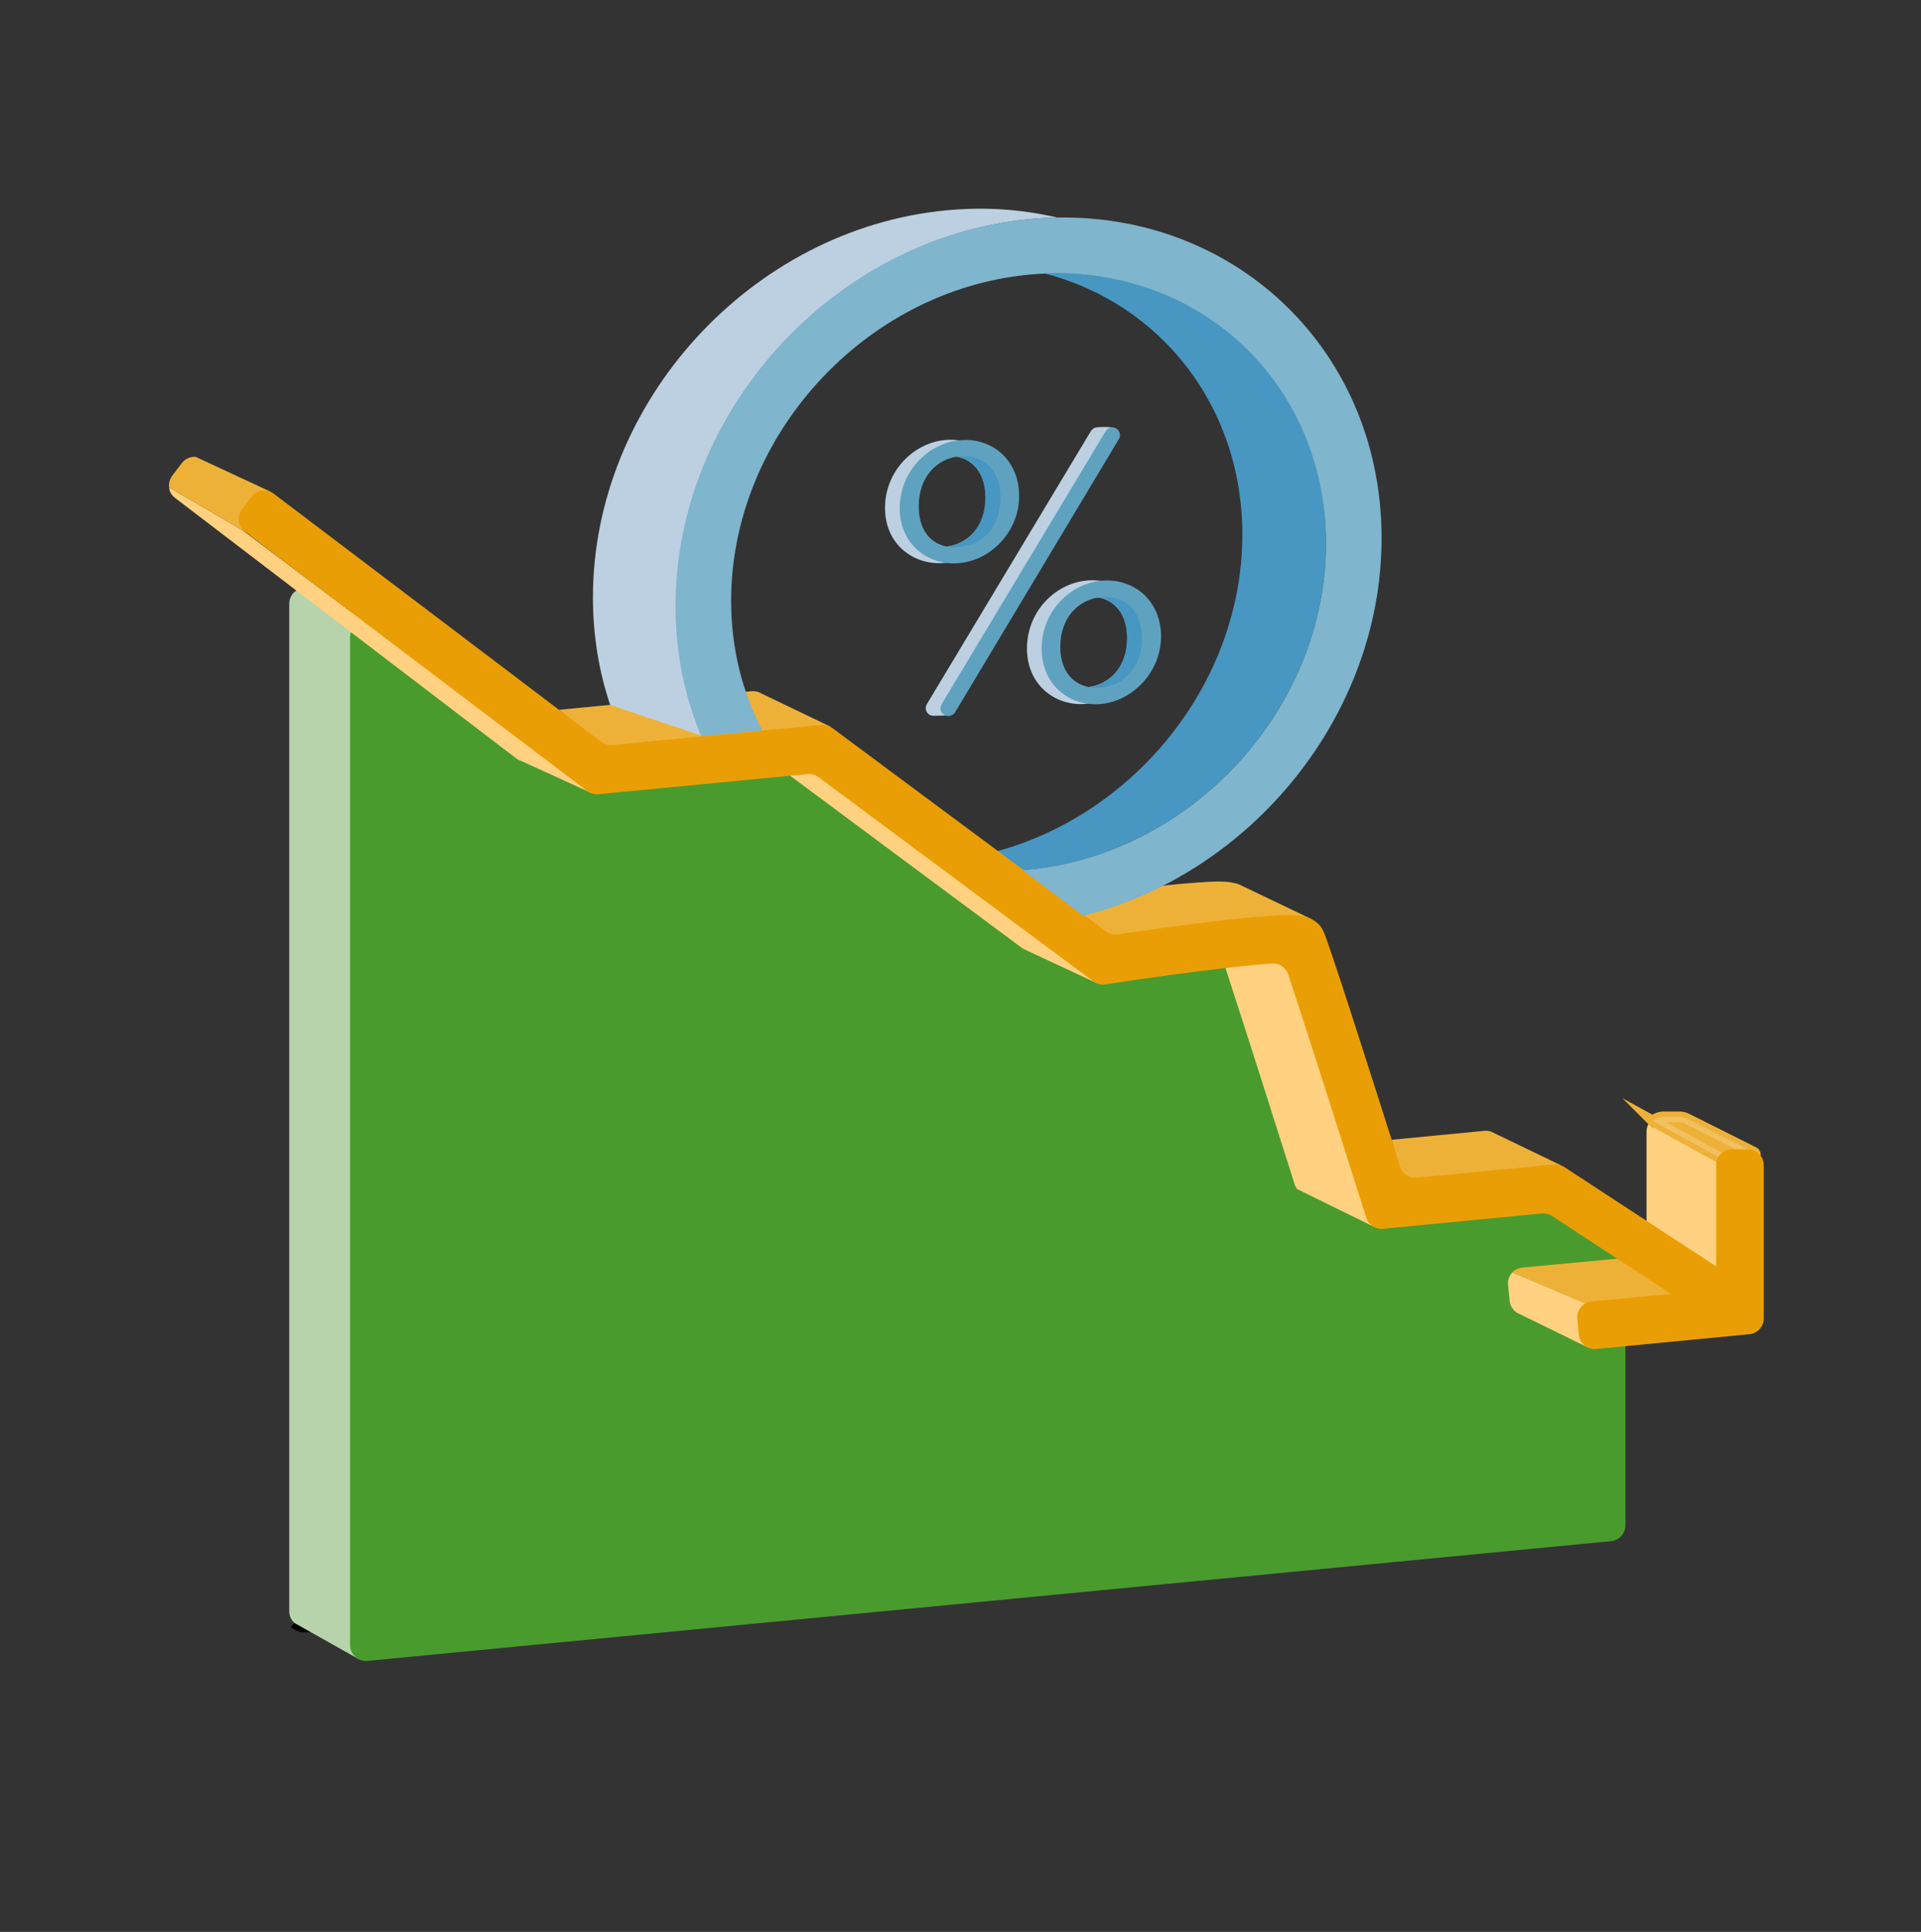 <svg width="180" height="181" viewBox="0 0 180 181" fill="none" xmlns="http://www.w3.org/2000/svg">
<rect x="0" y="0" width="180" height="181" fill="#333333" stroke="none"/>
<g clip-path="url(#clip0_1013_105707)">
<path d="M89.936 41.263C92.316 41.643 94.116 43.613 94.116 46.443C94.116 49.946 91.469 52.453 88.539 52.736C85.642 53.016 82.926 51.026 82.926 47.593C82.926 44.16 85.572 41.51 88.539 41.226C89.019 41.18 89.489 41.196 89.936 41.266V41.263ZM92.366 46.613C92.366 44.003 90.722 42.516 88.539 42.726C86.396 42.933 84.712 44.666 84.712 47.42C84.712 50.173 86.392 51.44 88.539 51.233C90.719 51.023 92.366 49.326 92.366 46.61V46.613ZM88.729 67.036L87.569 67.06H87.536C86.946 67.12 86.543 66.48 86.846 65.973L102.222 40.383C102.339 40.186 102.546 40.056 102.772 40.036C103.362 39.98 104.966 39.93 104.659 40.44L88.729 67.04V67.036ZM96.226 60.756C96.226 57.323 98.836 54.68 101.802 54.393C104.842 54.1 107.416 56.246 107.416 59.606C107.416 62.966 104.736 65.656 101.802 65.94C98.906 66.22 96.226 64.19 96.226 60.756ZM105.629 59.78C105.629 57.17 104.019 55.716 101.802 55.93C99.659 56.136 97.976 57.87 97.976 60.586C97.976 63.303 99.692 64.603 101.802 64.4C103.982 64.19 105.629 62.493 105.629 59.776V59.78Z" fill="#BCD0E1"/>
<path d="M154.281 115.507V106.02C154.281 105.547 154.501 105.127 154.841 104.854L161.277 108.55L161.101 119.357L154.277 115.507H154.281Z" fill="#FFD180"/>
<path d="M27.59 152.053C27.89 152.323 28.297 152.477 28.733 152.433L145.26 141.213C146.023 141.14 146.607 140.497 146.607 139.73V114.637" stroke="black" stroke-miterlimit="10"/>
<path d="M27.588 152.054C27.288 151.784 27.102 151.39 27.102 150.95V56.564C27.102 55.63 27.912 55.004 28.732 55.077L35.142 58.527L53.038 74.604L35.528 155.474H33.665L27.588 152.054Z" fill="#B6D3AB"/>
<path d="M51.187 70.68L70.02 68.867C70.387 68.83 70.754 68.933 71.05 69.153L76.297 72.093L55.697 74.007L51.184 70.68H51.187Z" fill="#2C681A"/>
<path d="M98.434 88.447C102.424 87.854 114.75 86.174 115.704 86.847L121.314 89.95L119.06 89.867L103.927 91.737C103.334 91.814 102.737 91.657 102.257 91.3L98.434 88.444V88.447Z" fill="#2C681A"/>
<path d="M128.203 111.063L138.753 110.046C139.09 110.013 139.43 110.096 139.713 110.283L145.17 113.33L128.893 115.083L128.203 111.063Z" fill="#2C681A"/>
<path d="M152.311 117.97L145.414 113.456C145.131 113.27 144.794 113.186 144.454 113.22L130.587 114.556C129.887 114.623 129.237 114.196 129.024 113.526C127.521 108.783 121.844 90.886 121.401 90.023C120.947 89.136 106.717 91.23 103.571 91.706C103.177 91.766 102.777 91.666 102.461 91.43L76.747 72.33C76.451 72.11 76.084 72.006 75.717 72.043L56.141 73.93C55.767 73.966 55.397 73.86 55.097 73.633L35.191 58.553C34.211 57.81 32.801 58.51 32.801 59.74V154.126C32.801 155.006 33.557 155.693 34.434 155.61L150.961 144.39C151.724 144.316 152.307 143.673 152.307 142.906V117.973L152.311 117.97Z" fill="#499B2D"/>
<path d="M86.992 80.756C89.925 81.523 93.082 81.79 96.375 81.473C111.765 79.99 124.245 66.313 124.245 50.92C124.245 35.526 112.595 25.016 97.918 25.626L97.815 25.6C108.645 28.38 116.408 37.956 116.408 50.096C116.408 65.486 103.932 79.166 88.538 80.65C88.058 80.696 87.582 80.73 87.105 80.753H86.988L86.992 80.756Z" fill="#4797C2"/>
<path d="M90.091 41.83C92.471 42.21 94.081 43.616 94.081 46.446C94.081 49.95 91.434 52.456 88.504 52.74V51.24C90.684 51.03 92.331 49.333 92.331 46.616C92.331 43.9 90.687 42.52 88.504 42.73L89.454 41.873C89.724 41.873 89.644 41.226 89.901 41.27" fill="#4797C2"/>
<path d="M103.368 55.01C105.748 55.39 107.358 56.797 107.358 59.627C107.358 63.13 104.711 65.637 101.781 65.92V64.42C103.961 64.21 105.608 62.514 105.608 59.797C105.608 57.08 103.965 55.7 101.781 55.91L102.731 55.054C103.001 55.054 102.921 54.407 103.178 54.45" fill="#4797C2"/>
<path d="M154.874 105.033C155.141 104.79 155.494 104.64 155.881 104.64H157.371C157.608 104.64 157.831 104.696 158.031 104.793L164.358 107.96C164.528 108.05 164.511 108.356 164.331 108.426L161.404 108.62L154.871 105.03L154.874 105.033Z" fill="#EA9E06" stroke="#EA9E06" stroke-miterlimit="10"/>
<path opacity="0.2" d="M154.874 105.033C155.141 104.79 155.494 104.64 155.881 104.64H157.371C157.608 104.64 157.831 104.696 158.031 104.793L164.358 107.96C164.528 108.05 164.511 108.356 164.331 108.426L161.404 108.62L154.871 105.03L154.874 105.033Z" fill="white" stroke="white" stroke-miterlimit="10"/>
<path d="M130.402 106.786L139.078 105.95C139.308 105.926 139.535 105.96 139.748 106.04L146.265 109.18L131.625 111.156L130.398 106.786H130.402Z" fill="#EA9E06"/>
<path opacity="0.2" d="M130.402 106.786L139.078 105.95C139.308 105.926 139.535 105.96 139.748 106.04L146.265 109.18L131.625 111.156L130.398 106.786H130.402Z" fill="white"/>
<path d="M99.527 84.2C101.231 83.954 103.501 83.637 105.774 83.354C108.454 83.017 110.621 82.794 112.214 82.684C113.704 82.58 115.064 82.487 116.077 82.85L123.004 86.167L104.234 88.36L99.527 84.197" fill="#EA9E06"/>
<path opacity="0.2" d="M99.527 84.2C101.231 83.954 103.501 83.637 105.774 83.354C108.454 83.017 110.621 82.794 112.214 82.684C113.704 82.58 115.064 82.487 116.077 82.85L123.004 86.167L104.234 88.36L99.527 84.197" fill="white"/>
<path d="M52.391 66.5L70.424 64.763C70.647 64.743 70.871 64.77 71.077 64.847L77.791 68.07L56.524 70.163L52.394 66.5H52.391Z" fill="#EA9E06"/>
<path opacity="0.2" d="M52.391 66.5L70.424 64.763C70.647 64.743 70.871 64.77 71.077 64.847L77.791 68.07L56.524 70.163L52.394 66.5H52.391Z" fill="white"/>
<path d="M49.014 71.37C48.778 71.29 48.524 71.17 48.374 71.056L16.428 46.67C16.178 46.48 15.881 46.166 15.848 45.663L22.688 49.656L55.561 74.366L49.014 71.373V71.37Z" fill="#FFD180"/>
<path d="M15.846 45.66C15.803 45.29 15.896 44.903 16.136 44.58L17.036 43.393C17.356 42.97 17.856 42.767 18.346 42.807L25.366 46.077L22.956 49.81L15.846 45.66Z" fill="#EA9E06"/>
<path opacity="0.2" d="M15.846 45.66C15.803 45.29 15.896 44.903 16.136 44.58L17.036 43.393C17.356 42.97 17.856 42.767 18.346 42.807L25.366 46.077L22.956 49.81L15.846 45.66Z" fill="white"/>
<path d="M141.714 119.21C141.424 119.513 141.264 119.933 141.308 120.383L141.451 121.867C141.498 122.367 141.791 122.787 142.198 123.02L148.841 126.27V122.217L141.714 119.213V119.21Z" fill="#FFD180"/>
<path d="M151.541 117.927L142.644 118.76C142.274 118.797 141.951 118.963 141.711 119.213L149.168 122.4L157.774 121.34L151.538 117.927H151.541Z" fill="#EA9E06"/>
<path opacity="0.2" d="M151.541 117.927L142.644 118.76C142.274 118.797 141.951 118.963 141.711 119.213L149.168 122.4L157.774 121.34L151.538 117.927H151.541Z" fill="white"/>
<path d="M74.035 72.677L95.748 88.807C95.861 88.89 95.985 88.957 96.115 89.007L102.931 92.18L103.428 90.08C103.428 90.08 76.421 71.154 76.298 71.2C76.175 71.247 74.031 72.68 74.031 72.68L74.035 72.677Z" fill="#FFD180"/>
<path d="M114.828 90.693C116.541 95.947 119.245 104.437 121.125 110.377L121.305 110.95C121.358 111.117 121.438 111.27 121.541 111.403L128.618 114.88C128.618 114.88 120.861 89.273 120.725 89.227C120.588 89.18 114.831 90.693 114.831 90.693H114.828Z" fill="#FFD180"/>
<path d="M65.899 68.973L57.172 66.043C56.125 62.923 55.559 59.54 55.559 55.97C55.559 37.703 70.369 21.467 88.635 19.71C92.265 19.36 95.755 19.61 99.025 20.373L99.055 20.38C98.202 20.397 97.342 20.447 96.472 20.53C78.205 22.29 63.395 38.523 63.395 56.79C63.395 61.193 64.255 65.317 65.819 69.01" fill="#BCD0E1"/>
<path d="M160.811 109.163V118.65L146.571 109.333C146.288 109.146 145.951 109.063 145.611 109.096L132.761 110.333C132.061 110.4 131.411 109.973 131.198 109.303C128.368 100.366 124.445 88.09 123.978 87.18C123.131 85.526 121.098 85.666 118.741 85.826C117.148 85.936 114.981 86.16 112.301 86.496C109.378 86.863 106.458 87.283 104.745 87.537C104.355 87.593 103.958 87.493 103.638 87.26L77.978 68.2C77.681 67.98 77.315 67.876 76.948 67.913L57.381 69.796C57.008 69.833 56.638 69.727 56.338 69.5L25.648 46.253C24.991 45.757 24.058 45.886 23.561 46.54L22.661 47.727C22.165 48.383 22.295 49.316 22.948 49.813L55.028 74.113C55.325 74.34 55.698 74.443 56.071 74.41L75.661 72.523C76.028 72.487 76.395 72.59 76.691 72.81L102.461 91.953C102.781 92.19 103.185 92.29 103.578 92.23L103.885 92.183C109.445 91.323 115.868 90.5 119.188 90.27C119.865 90.223 120.488 90.64 120.705 91.283C122.228 95.853 125.615 106.476 127.841 113.52L128.021 114.093C128.235 114.763 128.885 115.193 129.585 115.126L144.468 113.693C144.805 113.66 145.145 113.743 145.428 113.93L156.565 121.22L149.135 121.936C148.315 122.016 147.715 122.743 147.795 123.563L147.938 125.047C148.018 125.867 148.745 126.466 149.565 126.386L163.921 125.003C164.685 124.93 165.268 124.286 165.268 123.52V109.166C165.268 108.343 164.601 107.676 163.778 107.676H162.288C161.465 107.676 160.798 108.343 160.798 109.166L160.811 109.163Z" fill="#EA9E06"/>
<path d="M71.421 68.424C69.557 64.864 68.507 60.751 68.507 56.287C68.507 40.897 80.984 27.217 96.377 25.734C111.767 24.25 124.247 35.527 124.247 50.92C124.247 66.314 111.771 79.99 96.377 81.474C96.191 81.49 96.004 81.507 95.817 81.524L101.487 85.797C117.327 81.814 129.454 66.951 129.454 50.42C129.454 32.154 114.644 18.77 96.377 20.53C78.111 22.291 63.301 38.524 63.301 56.791C63.301 61.181 64.157 65.29 65.711 68.974L71.421 68.424Z" fill="#5FA2C0"/>
<path opacity="0.2" d="M71.421 68.424C69.557 64.864 68.507 60.751 68.507 56.287C68.507 40.897 80.984 27.217 96.377 25.734C111.767 24.25 124.247 35.527 124.247 50.92C124.247 66.314 111.771 79.99 96.377 81.474C96.191 81.49 96.004 81.507 95.817 81.524L101.487 85.797C117.327 81.814 129.454 66.951 129.454 50.42C129.454 32.154 114.644 18.77 96.377 20.53C78.111 22.291 63.301 38.524 63.301 56.791C63.301 61.181 64.157 65.29 65.711 68.974L71.421 68.424Z" fill="white"/>
<path d="M84.305 47.613C84.305 44.18 86.951 41.53 89.918 41.247C92.958 40.953 95.495 43.103 95.495 46.463C95.495 49.823 92.848 52.473 89.918 52.757C87.021 53.037 84.305 51.047 84.305 47.613ZM93.741 46.633C93.741 44.023 92.098 42.537 89.915 42.747C87.771 42.953 86.088 44.687 86.088 47.44C86.088 50.193 87.768 51.46 89.915 51.253C92.095 51.043 93.741 49.347 93.741 46.63V46.633ZM104.148 40.053C104.738 39.997 105.141 40.637 104.838 41.143L89.495 66.73C89.378 66.927 89.171 67.057 88.945 67.077H88.911C88.321 67.137 87.918 66.497 88.221 65.99L103.598 40.4C103.715 40.203 103.921 40.073 104.148 40.053ZM97.601 60.773C97.601 57.34 100.211 54.697 103.178 54.41C106.218 54.117 108.791 56.263 108.791 59.623C108.791 62.983 106.111 65.673 103.178 65.957C100.281 66.237 97.601 64.207 97.601 60.773ZM107.005 59.797C107.005 57.187 105.395 55.733 103.178 55.947C101.035 56.153 99.351 57.887 99.351 60.603C99.351 63.32 101.068 64.62 103.178 64.417C105.358 64.207 107.005 62.51 107.005 59.793V59.797Z" fill="#5FA2C0"/>
</g>
<defs>
<clipPath id="clip0_1013_105707">
<rect width="180" height="180" fill="white" transform="translate(0 0.5)"/>
</clipPath>
</defs>
</svg>
